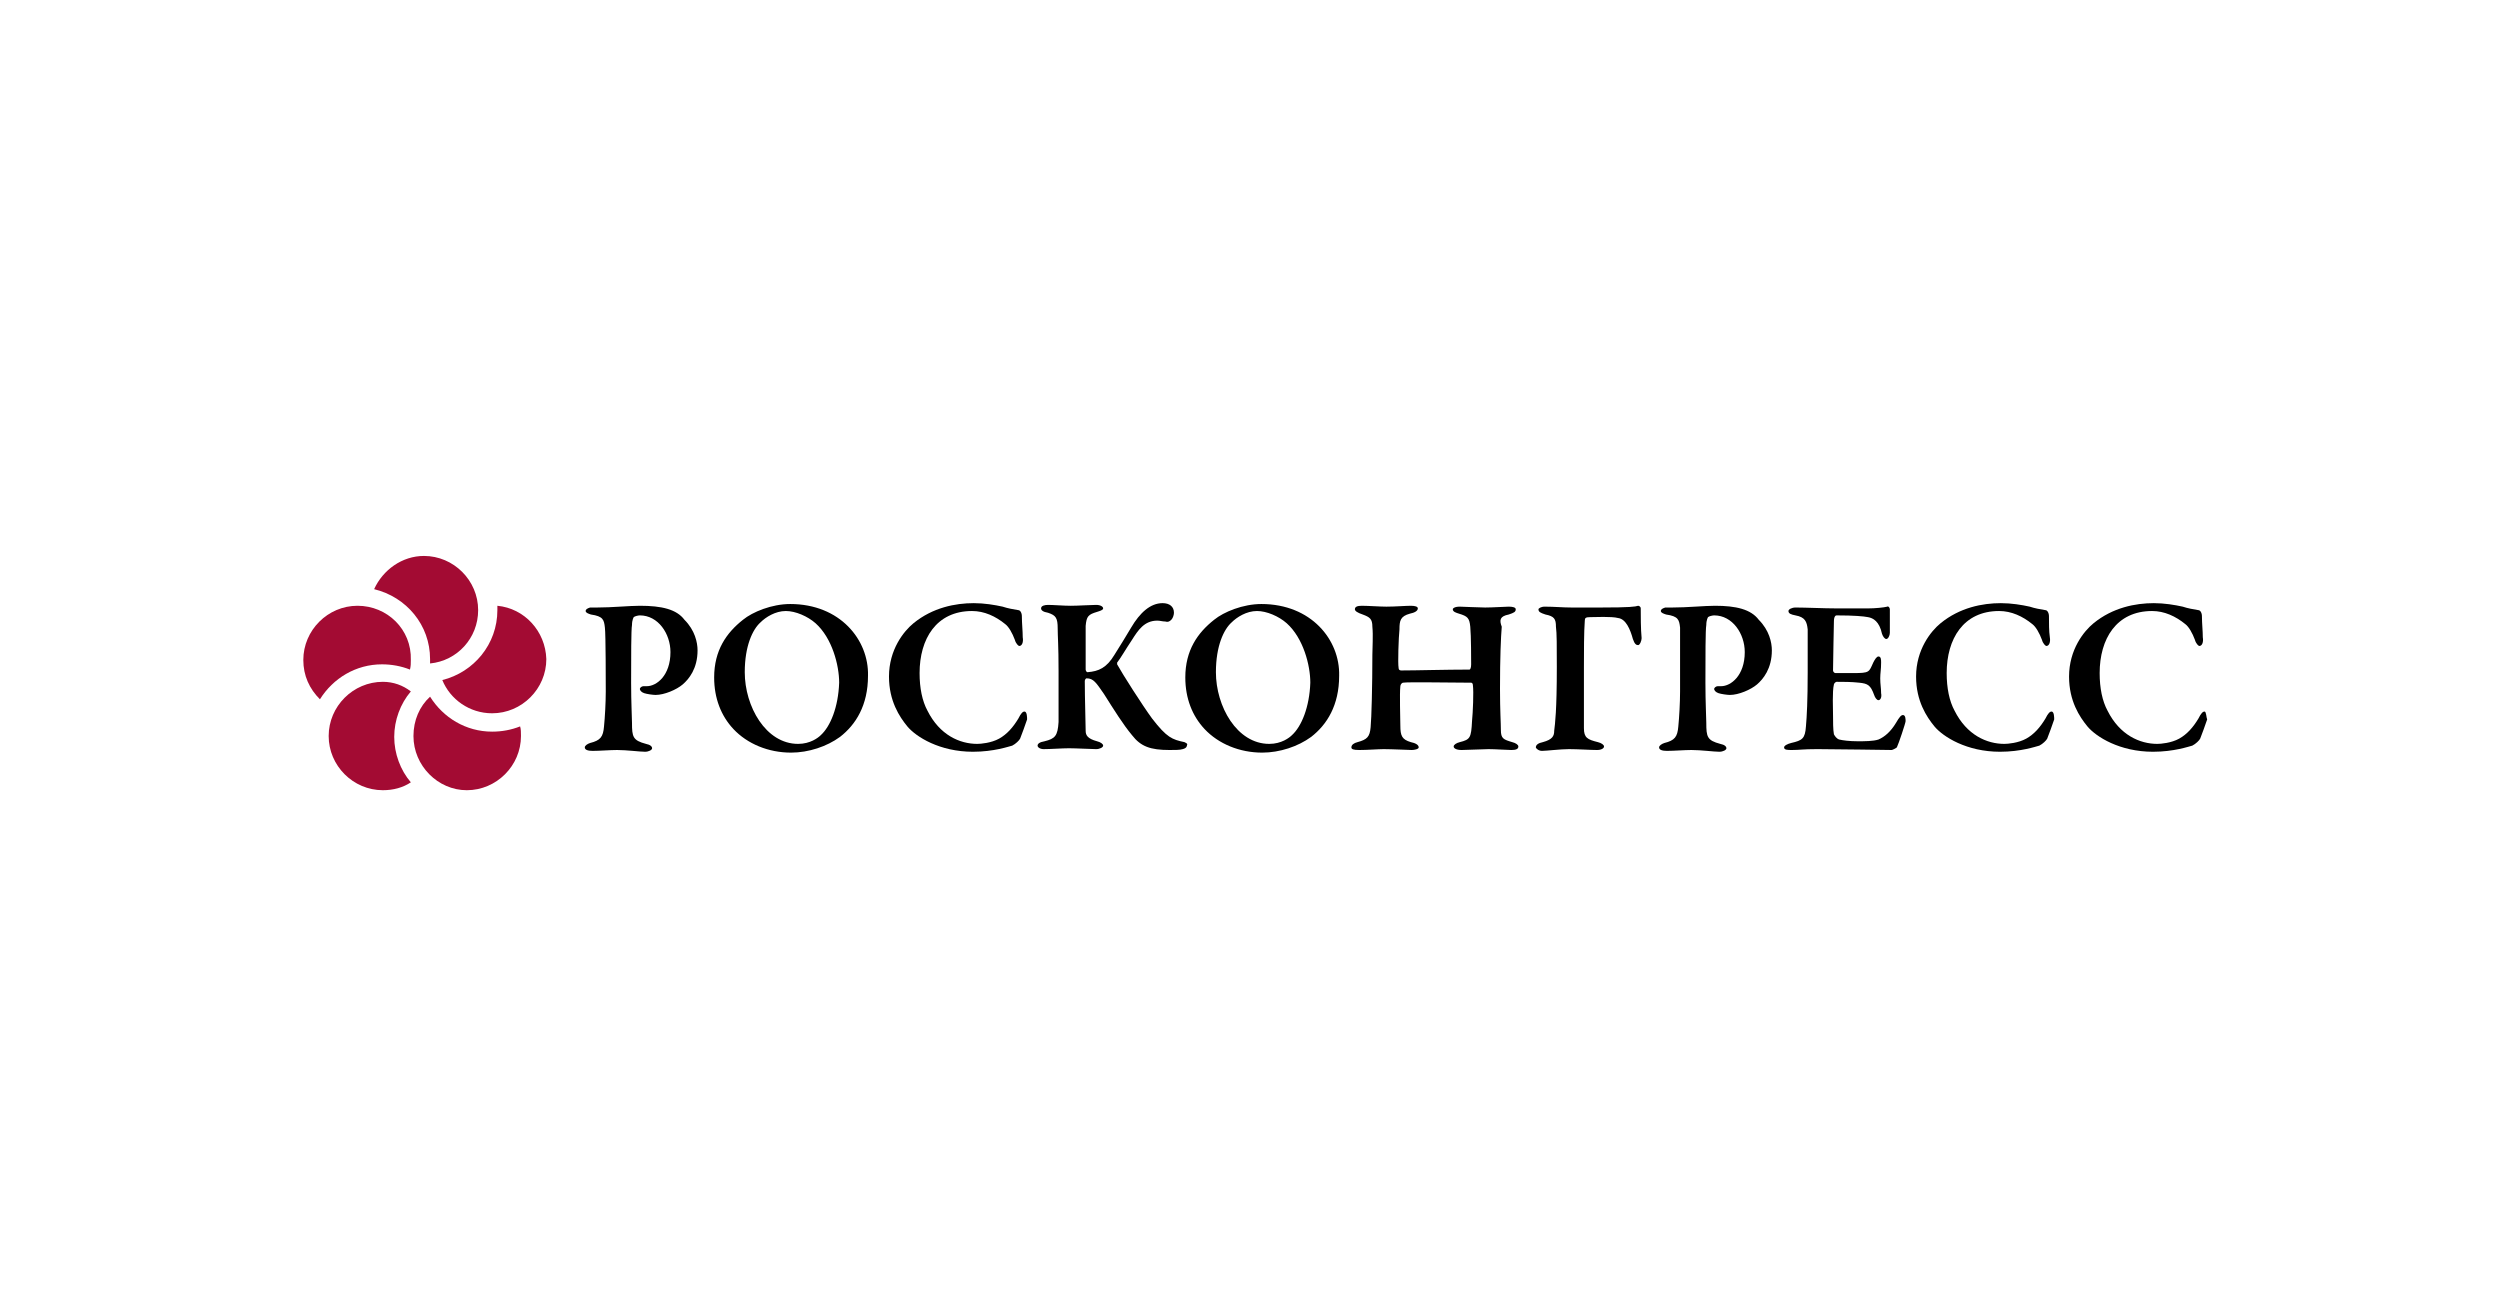 <?xml version="1.0" encoding="utf-8"?>
<!-- Generator: Adobe Illustrator 21.0.0, SVG Export Plug-In . SVG Version: 6.00 Build 0)  -->
<svg version="1.1" id="Layer_1" xmlns="http://www.w3.org/2000/svg" xmlns:xlink="http://www.w3.org/1999/xlink" x="0px" y="0px"
	 viewBox="0 0 286 150" style="enable-background:new 0 0 286 150;" xml:space="preserve">
<g>
	<path class="st0" d="M43.8,78c-3.4,0-6.2,2.8-6.2,6.2c0,3.4,2.8,6.2,6.2,6.2c1.2,0,2.3-0.3,3.2-0.9c-1.2-1.4-1.9-3.3-1.9-5.2
		s0.7-3.8,1.9-5.2C46.1,78.4,45,78,43.8,78z" fill='#a30b33'/>
	<path class="st0" d="M49.2,75.4c0,0.2,0,0.3,0,0.5c3.1-0.3,5.5-2.9,5.5-6.1c0-3.4-2.8-6.2-6.2-6.2c-2.5,0-4.7,1.6-5.7,3.8
		C46.5,68.3,49.2,71.5,49.2,75.4z" fill='#a30b33'/>
	<path class="st0" d="M56.9,69.3c0,0.2,0,0.3,0,0.5c0,3.9-2.7,7.1-6.3,8c0.9,2.2,3.1,3.8,5.7,3.8c3.4,0,6.2-2.8,6.2-6.2
		C62.4,72.2,60,69.6,56.9,69.3z" fill='#a30b33'/>
	<path class="st0" d="M40.9,69.3c-3.4,0-6.2,2.8-6.2,6.2c0,1.8,0.7,3.3,1.9,4.5c1.5-2.4,4.1-4,7.1-4c1.1,0,2.2,0.2,3.2,0.6
		c0.1-0.4,0.1-0.7,0.1-1.1C47.1,72,44.3,69.3,40.9,69.3z" fill='#a30b33'/>
	<path class="st0" d="M56.3,83.7c-3,0-5.6-1.6-7.1-4c-1.2,1.1-1.9,2.7-1.9,4.5c0,3.4,2.8,6.2,6.1,6.2c3.4,0,6.2-2.8,6.2-6.2
		c0-0.4,0-0.8-0.1-1.1C58.5,83.5,57.4,83.7,56.3,83.7z" fill='#a30b33'/>
	<path class="st0" d="M73.2,69.3c-1.2,0-3.2,0.2-4.9,0.2c-0.2,0-0.7,0-0.8,0c-0.3,0.1-0.5,0.2-0.5,0.4c0,0.2,0.3,0.3,0.6,0.4
		c1.4,0.2,1.5,0.6,1.6,1.5c0.1,0.7,0.1,6.5,0.1,7.3c0,1.3-0.1,3-0.2,4c-0.1,1.2-0.4,1.6-1.6,1.9c-0.3,0.1-0.6,0.3-0.6,0.5
		c0,0.3,0.4,0.4,0.9,0.4c0.8,0,2-0.1,2.8-0.1c1.1,0,2.6,0.2,3.2,0.2c0.4,0,0.8-0.2,0.8-0.4c0-0.2-0.2-0.4-0.7-0.5
		c-1.5-0.4-1.6-0.8-1.6-2.4c0-0.6-0.1-2.3-0.1-4.6c0-2.9,0-6.1,0.1-6.6c0-0.6,0.2-0.9,0.2-0.9c0.1-0.1,0.5-0.2,0.7-0.2
		c2.1,0,3.5,2.1,3.5,4.2c0,2.7-1.6,3.9-2.7,3.9h-0.4c-0.2,0-0.4,0.2-0.4,0.3c0,0.2,0.2,0.4,0.5,0.5c0.3,0.1,1,0.2,1.3,0.2
		c1,0,2.4-0.6,3.1-1.2c0.7-0.6,1.7-1.8,1.7-3.9c0-0.9-0.3-2.3-1.5-3.5C77.4,69.7,75.7,69.3,73.2,69.3z"/>
	<path class="st0" d="M90.4,69.1c-2.1,0-4.3,0.9-5.4,1.8c-1.9,1.5-3.3,3.5-3.3,6.6c0,2.4,0.8,4.4,2.2,5.9c1.6,1.7,4,2.7,6.6,2.7
		c2,0,4.1-0.7,5.6-1.8c1.8-1.4,3.2-3.6,3.2-7C99.4,73.2,96.1,69.1,90.4,69.1z M93.9,84.1c-0.3,0.3-1.2,1-2.6,1
		c-3.7,0-6.1-4.3-6.1-8.2c0-3,0.9-4.9,1.8-5.7c0.6-0.6,1.7-1.3,2.9-1.3c1.1,0,2.5,0.6,3.4,1.4c1.9,1.7,2.7,4.8,2.7,6.8
		C95.9,80.9,95,83.1,93.9,84.1z"/>
	<path class="st0" d="M117.2,81.4c-0.2,0-0.4,0.2-0.7,0.8c-0.6,1-1.3,1.8-2.2,2.3c-0.9,0.5-2.1,0.6-2.5,0.6c-2,0-4.3-1-5.7-3.8
		c-0.6-1.1-0.9-2.6-0.9-4.3c0-3.9,1.9-7.1,6-7.1c1.4,0,2.7,0.6,3.8,1.5c0.4,0.3,0.8,1,1.1,1.8c0.1,0.4,0.4,0.7,0.5,0.7
		c0.3,0,0.5-0.4,0.4-1c0-0.7-0.1-1.6-0.1-2.4c0-0.4-0.2-0.7-0.4-0.7c-0.6-0.1-1.2-0.2-1.8-0.4c-0.9-0.2-2.1-0.4-3.3-0.4
		c-2.1,0-4.7,0.5-6.9,2.3c-1.1,0.9-2.8,3-2.8,6.1c0,2.8,1.2,4.6,2.1,5.7c1,1.2,3.7,2.9,7.5,2.9c2.4,0,4.1-0.6,4.5-0.7
		c0.4-0.2,0.8-0.6,0.9-0.8c0.2-0.5,0.6-1.6,0.8-2.2C117.5,82.1,117.5,81.4,117.2,81.4z"/>
	<path class="st0" d="M135.5,84.9c-1.4-0.3-2-0.5-3.7-2.7c-1.1-1.5-3.4-5.1-4-6.2c0-0.1,0-0.2,0-0.2c0.4-0.5,0.9-1.4,1.7-2.6
		c0.7-1.1,1.4-2.2,2.9-2.2c0.3,0,0.6,0.1,0.9,0.1c0.3,0.1,0.5,0,0.7-0.2c0.2-0.2,0.3-0.6,0.3-0.8c0-0.7-0.5-1.1-1.3-1.1
		c-1.4,0-2.6,1.1-3.6,2.8c-0.6,1-1.2,2-1.9,3.1c-0.9,1.5-1.8,1.9-3.1,2c-0.1,0-0.2-0.2-0.2-0.3c0-1.2,0-4.1,0-5
		c0.1-1.1,0.3-1.3,1.3-1.6c0.3-0.1,0.7-0.2,0.7-0.4c0-0.2-0.3-0.4-0.8-0.4c-0.6,0-2.1,0.1-2.9,0.1c-0.8,0-2-0.1-2.6-0.1
		c-0.4,0-0.8,0.1-0.8,0.4c0,0.2,0.2,0.4,0.8,0.5c0.9,0.3,1.1,0.6,1.1,1.8c0,0.9,0.1,1.9,0.1,4.9c0,2.7,0,4.5,0,5.8
		c-0.1,1.6-0.4,1.9-1.6,2.2c-0.6,0.1-0.8,0.3-0.8,0.5c0,0.2,0.3,0.4,0.7,0.4c0.8,0,2.1-0.1,2.9-0.1c0.8,0,2.6,0.1,3.1,0.1
		c0.4,0,0.8-0.2,0.8-0.4c0-0.2-0.3-0.4-0.7-0.5c-1.1-0.3-1.3-0.7-1.3-1.2c0-0.9-0.1-3.6-0.1-5.7c0-0.1,0.1-0.3,0.2-0.3
		c0.8,0,1.1,0.5,2,1.8c1.2,1.9,2.2,3.5,3.2,4.7c1,1.3,2.1,1.7,4.3,1.7c0.6,0,1.2,0,1.5-0.1c0.4-0.1,0.5-0.3,0.5-0.5
		C135.9,85.1,135.7,85,135.5,84.9z"/>
	<path class="st0" d="M144.3,69.1c-2.1,0-4.3,0.9-5.4,1.8c-1.9,1.5-3.3,3.5-3.3,6.6c0,2.4,0.8,4.4,2.2,5.9c1.6,1.7,4,2.7,6.6,2.7
		c2,0,4.1-0.7,5.6-1.8c1.8-1.4,3.2-3.6,3.2-7C153.3,73.2,150,69.1,144.3,69.1z M147.8,84.1c-0.3,0.3-1.2,1-2.6,1
		c-3.7,0-6.1-4.3-6.1-8.2c0-3,0.9-4.9,1.8-5.7c0.6-0.6,1.7-1.3,2.9-1.3c1.1,0,2.5,0.6,3.4,1.4c1.9,1.7,2.7,4.8,2.7,6.8
		C149.8,80.9,148.9,83.1,147.8,84.1z"/>
	<path class="st0" d="M172.6,70.3c0.6-0.2,0.8-0.3,0.8-0.6c0-0.2-0.3-0.3-0.8-0.3c-0.3,0-1.9,0.1-2.7,0.1c-0.7,0-2.6-0.1-2.9-0.1
		c-0.6,0-0.8,0.2-0.8,0.3c0,0.3,0.4,0.4,0.7,0.5c1,0.3,1.2,0.5,1.3,1.5c0.1,1,0.1,4,0.1,4.3c0,0.4-0.1,0.6-0.2,0.6
		c-2.7,0-6.1,0.1-7.8,0.1c-0.2,0-0.3-0.1-0.3-0.3c-0.1-0.5,0-3.5,0.1-4.4c0-1,0.1-1.5,1.2-1.8c0.5-0.1,0.9-0.3,0.9-0.6
		c0-0.2-0.3-0.3-0.8-0.3c-0.6,0-1.8,0.1-2.8,0.1c-0.7,0-2.1-0.1-2.8-0.1c-0.5,0-0.8,0.1-0.8,0.4c0,0.2,0.3,0.4,0.9,0.6
		c0.8,0.3,1.1,0.5,1.1,1.4c0.1,1,0,2.4,0,3.2c0,3.5-0.1,7.3-0.2,8.3c-0.1,1.1-0.4,1.4-1.5,1.7c-0.4,0.1-0.7,0.3-0.7,0.6
		c0,0.2,0.2,0.3,0.9,0.3c0.9,0,2.2-0.1,2.8-0.1c0.9,0,3,0.1,3.2,0.1c0.3,0,0.8-0.1,0.8-0.3c0-0.3-0.4-0.5-0.9-0.6
		c-1-0.3-1.2-0.7-1.2-1.9c0-0.8-0.1-3.6,0-4.5c0-0.2,0.2-0.4,0.3-0.4c0.5-0.1,5.7,0,7.8,0c0.1,0,0.2,0.1,0.2,0.3
		c0.1,0.7,0,3.1-0.1,4.1c-0.1,1.9-0.2,2.1-1.4,2.4c-0.4,0.1-0.7,0.3-0.7,0.5c0,0.2,0.3,0.4,0.9,0.4c0.5,0,2.6-0.1,3.1-0.1
		c0.8,0,2.1,0.1,2.6,0.1c0.5,0,0.8-0.1,0.8-0.4c0-0.2-0.3-0.4-0.7-0.5c-1-0.3-1.3-0.4-1.3-1.4c0-0.8-0.1-2.2-0.1-4.7
		c0-3.6,0.1-5.9,0.2-7.1C171.5,70.9,171.6,70.5,172.6,70.3z"/>
	<path class="st0" d="M187.7,69.6c0-0.2-0.2-0.3-0.3-0.3c-0.3,0.1-0.9,0.2-4.3,0.2h-3.3c-1,0-2-0.1-3.1-0.1c-0.4,0-0.7,0.2-0.7,0.3
		c0,0.3,0.2,0.4,0.8,0.6c1,0.2,1.2,0.5,1.2,1.4c0.1,0.7,0.1,2.2,0.1,4.6c0,5-0.2,6.5-0.3,7.3c0,0.6-0.2,1-1.3,1.3
		c-0.5,0.1-0.8,0.3-0.8,0.6c0,0.1,0.3,0.4,0.7,0.4c0.5,0,2.1-0.2,3.1-0.2c1,0,2.5,0.1,3.2,0.1c0.5,0,0.8-0.2,0.8-0.4
		c0-0.2-0.3-0.4-0.7-0.5c-1.2-0.3-1.6-0.5-1.6-1.6c0-1.8,0-5.2,0-7c0-1.7,0-4,0.1-5.3c0-0.3,0.1-0.4,0.6-0.4c0.5,0,2.5-0.1,3.2,0.1
		c0.9,0.1,1.4,1.3,1.7,2.4c0.2,0.6,0.4,0.7,0.6,0.7c0.2,0,0.4-0.5,0.4-0.8C187.7,72,187.7,70.3,187.7,69.6z"/>
	<path class="st0" d="M196.2,69.3c-1.2,0-3.2,0.2-4.9,0.2c-0.2,0-0.7,0-0.8,0c-0.3,0.1-0.5,0.2-0.5,0.4c0,0.2,0.3,0.3,0.6,0.4
		c1.4,0.2,1.5,0.6,1.6,1.5c0,0.7,0,6.5,0,7.3c0,1.3-0.1,3-0.2,4c-0.1,1.2-0.4,1.6-1.6,1.9c-0.3,0.1-0.6,0.3-0.6,0.5
		c0,0.3,0.4,0.4,0.9,0.4c0.8,0,2-0.1,2.8-0.1c1.1,0,2.6,0.2,3.2,0.2c0.4,0,0.8-0.2,0.8-0.4c0-0.2-0.2-0.4-0.7-0.5
		c-1.5-0.4-1.6-0.8-1.6-2.4c0-0.6-0.1-2.3-0.1-4.6c0-2.9,0-6.1,0.1-6.6c0-0.6,0.2-0.9,0.2-0.9c0.1-0.1,0.5-0.2,0.7-0.2
		c2.1,0,3.5,2.1,3.5,4.2c0,2.7-1.6,3.9-2.7,3.9h-0.4c-0.2,0-0.4,0.2-0.4,0.3c0,0.2,0.2,0.4,0.5,0.5c0.3,0.1,1,0.2,1.3,0.2
		c1,0,2.4-0.6,3.1-1.2c0.7-0.6,1.7-1.8,1.7-3.9c0-0.9-0.3-2.3-1.5-3.5C200.3,69.7,198.6,69.3,196.2,69.3z"/>
	<path class="st0" d="M217.7,81.8c-0.2,0-0.4,0.2-0.8,0.9c-0.6,1-1.3,1.6-2,1.9c-0.6,0.2-1.6,0.2-2.4,0.2c-0.9,0-1.7-0.1-2.1-0.2
		c-0.3-0.1-0.5-0.4-0.6-0.6c-0.1-0.5-0.1-1.5-0.1-2.1c0-0.8-0.1-2.8,0.1-3.6c0-0.1,0.2-0.3,0.3-0.3c0.8,0,1.7,0,2.6,0.1
		c1,0.1,1.3,0.3,1.7,1.4c0.1,0.3,0.3,0.6,0.5,0.6c0.2,0,0.4-0.3,0.3-0.8c0-0.6-0.1-1-0.1-1.7c0-0.6,0.1-1,0.1-1.8
		c0-0.3,0-0.7-0.3-0.7c-0.2,0-0.4,0.3-0.6,0.7c-0.5,1.1-0.4,1.2-2.3,1.2h-2c-0.2,0-0.3-0.2-0.3-0.3c0-1.4,0.1-5,0.1-5.6
		c0-0.6,0.2-0.7,0.3-0.7c2,0,3.1,0.1,3.6,0.2c0.6,0.1,1.3,0.5,1.6,1.9c0.1,0.3,0.3,0.6,0.5,0.6c0.2,0,0.4-0.4,0.4-0.7
		c0-0.5,0-2.3,0-2.7c0-0.2-0.2-0.4-0.3-0.3c-0.4,0.1-1.4,0.2-2.2,0.2H210c-1.3,0-3.4-0.1-4.6-0.1c-0.4,0-0.8,0.2-0.8,0.4
		c0,0.3,0.3,0.4,0.8,0.5c1.1,0.2,1.3,0.7,1.4,1.6c0,0.7,0,1.9,0,4.9c0,3.2-0.1,5.1-0.2,6.2c-0.1,1.4-0.4,1.6-1.7,1.9
		c-0.4,0.1-0.8,0.3-0.8,0.5c0,0.3,0.4,0.3,0.9,0.3c0.9,0,1.2-0.1,2.9-0.1c1.9,0,8.2,0.1,8.5,0.1c0.1,0,0.5-0.2,0.6-0.3
		c0.2-0.4,1-2.8,1-3C218,82.3,218,81.8,217.7,81.8z"/>
	<path class="st0" d="M234.7,81.4c-0.2,0-0.4,0.2-0.7,0.8c-0.6,1-1.3,1.8-2.2,2.3c-0.9,0.5-2.1,0.6-2.5,0.6c-2,0-4.3-1-5.7-3.8
		c-0.6-1.1-0.9-2.6-0.9-4.3c0-3.9,1.9-7.1,6-7.1c1.4,0,2.7,0.6,3.8,1.5c0.4,0.3,0.8,1,1.1,1.8c0.1,0.4,0.4,0.7,0.5,0.7
		c0.3,0,0.5-0.4,0.4-1c-0.1-0.7-0.1-1.6-0.1-2.4c0-0.4-0.2-0.7-0.4-0.7c-0.6-0.1-1.2-0.2-1.8-0.4c-0.9-0.2-2.1-0.4-3.3-0.4
		c-2.1,0-4.7,0.5-6.9,2.3c-1.1,0.9-2.8,3-2.8,6.1c0,2.8,1.2,4.6,2.1,5.7c1,1.2,3.7,2.9,7.5,2.9c2.4,0,4.1-0.6,4.5-0.7
		c0.4-0.2,0.8-0.6,0.9-0.8c0.2-0.5,0.6-1.6,0.8-2.2C235,82.1,235,81.4,234.7,81.4z"/>
	<path class="st0" d="M252.2,81.4c-0.2,0-0.4,0.2-0.7,0.8c-0.6,1-1.3,1.8-2.2,2.3c-0.9,0.5-2.1,0.6-2.5,0.6c-2,0-4.3-1-5.7-3.8
		c-0.6-1.1-0.9-2.6-0.9-4.3c0-3.9,1.9-7.1,6-7.1c1.4,0,2.7,0.6,3.8,1.5c0.4,0.3,0.8,1,1.1,1.8c0.1,0.4,0.4,0.7,0.5,0.7
		c0.3,0,0.5-0.4,0.4-1c0-0.7-0.1-1.6-0.1-2.4c0-0.4-0.2-0.7-0.4-0.7c-0.6-0.1-1.2-0.2-1.8-0.4c-0.9-0.2-2.1-0.4-3.3-0.4
		c-2.1,0-4.7,0.5-6.9,2.3c-1.1,0.9-2.8,3-2.8,6.1c0,2.8,1.2,4.6,2.1,5.7c1,1.2,3.7,2.9,7.5,2.9c2.4,0,4.1-0.6,4.5-0.7
		c0.4-0.2,0.8-0.6,0.9-0.8c0.2-0.5,0.6-1.6,0.8-2.2C252.4,82.1,252.4,81.4,252.2,81.4z"/>
</g>
</svg>
